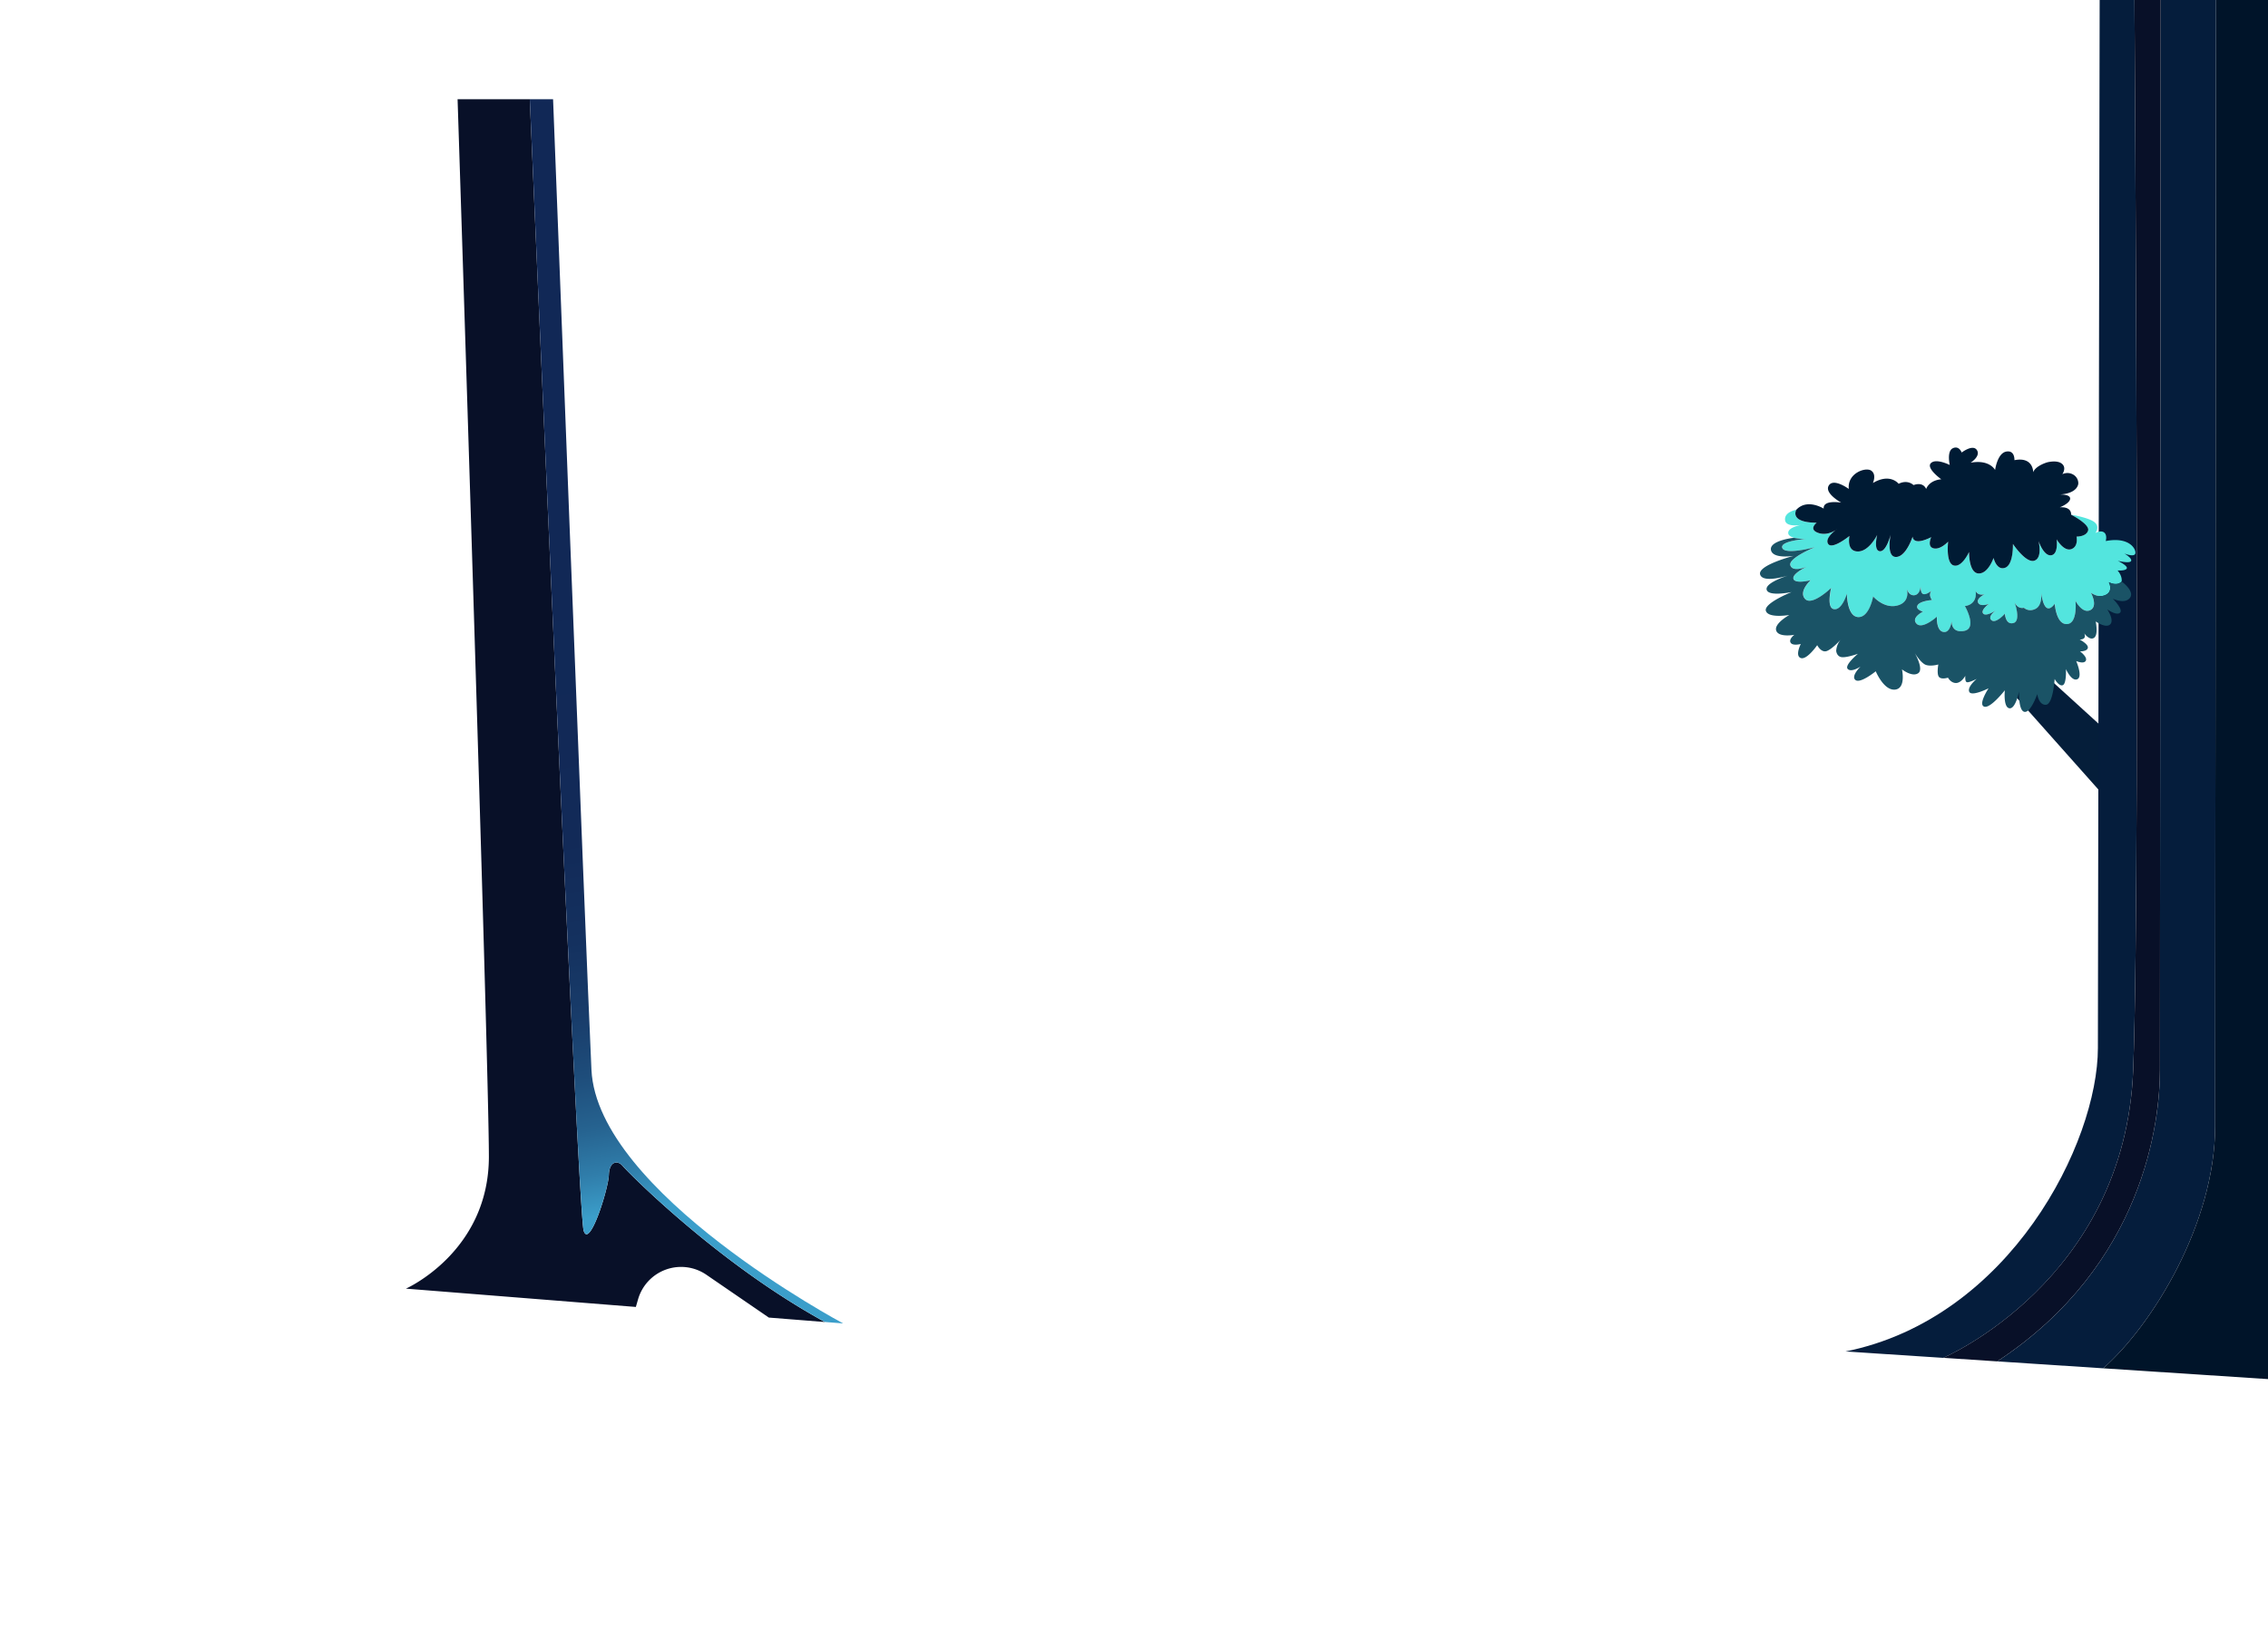 <svg id="a4ca7d05-2f5b-4a5d-9cbd-2f1375ef2cf8" data-name="图层 1" xmlns="http://www.w3.org/2000/svg" xmlns:xlink="http://www.w3.org/1999/xlink" viewBox="0 0 1920 1380"><defs><linearGradient id="a247adab-67e2-45a3-b7ce-56a15418d149" x1="591.32" y1="1013.41" x2="488.59" y2="460.24" gradientUnits="userSpaceOnUse"><stop offset="0" stop-color="#3b9eca"/><stop offset="0" stop-color="#3b9dc9"/><stop offset="0.06" stop-color="#307eab"/><stop offset="0.13" stop-color="#266390"/><stop offset="0.21" stop-color="#1e4d7b"/><stop offset="0.3" stop-color="#183c6a"/><stop offset="0.41" stop-color="#14315f"/><stop offset="0.56" stop-color="#122a58"/><stop offset="1" stop-color="#112856"/></linearGradient></defs><polygon points="1789.36 683.04 1670.65 549.58 1692.71 536.41 1796.9 631.24 1789.36 683.04" style="fill:#051e3a"/><path d="M1805.87,906c7-178.27,0-1067.69,0-1067.7h-28.09S1776,807.08,1776,887.27s-74.34,228.88-213.66,257l82.67,5.41h0S1798.85,1084.31,1805.87,906Z" style="fill:#051d3c"/><path d="M1875.24,953.42c0-82.54.88-1115.09.88-1115.09h-46.83s-.78,1024.81-.78,1067.7-13.17,164.69-137.71,246.63h0l89.69,5.87C1821.84,1122.18,1875.24,1036,1875.24,953.42Z" style="fill:#051d3c"/><path d="M1828.51,906c0-42.89.78-1067.69.78-1067.7h-23.42s7,889.43,0,1067.7S1645,1149.66,1645,1149.66h0l45.77,3h0C1815.34,1070.72,1828.51,948.93,1828.51,906Z" style="fill:#081028"/><path d="M1920-161.67h-43.88s-.88,1032.55-.88,1115.09-53.4,168.76-94.75,205.11l139.51,9.13Z" style="fill:#001429"/><path d="M1782.63,458.09s1.52-5.06-1.36-7.25-7.38.42-7.38.42,4.14-5.14-.73-9.1c-4.29-3.49-16.46-5.79-19.28-6.28l-.59-.1s15.94,8.09,14.36,13.42-9.79,5.14-9.79,5.14,1.84,8.51-4.5,10.62-12.35-8.29-12.35-8.29,1.75,12.71-4.66,13.48-10.7-12.19-10.7-12.19,3.66,14.31-3.47,16.74S1704,460.56,1704,460.56s.61,17.58-6.63,20.15-9.77-8.31-9.77-8.31S1683,486,1674.79,485.52s-7.92-18.17-7.92-18.17-6,13.19-12.92,11.44-4.67-20.18-4.67-20.18-6.45,7.1-12.31,5.69-2-9.47-2-9.47c-16.08,8-15.76-.5-15.76-.5s-5.37,17.06-14,17.26-4.62-18.9-4.62-18.9-3.59,14.63-9.18,14.05-2.21-13.8-2.21-13.8-6.94,14.33-16.64,14-6.81-13.12-6.81-13.12-14.75,11.95-18.08,6.69c-2.64-4.16,3.71-9.61,6.46-11.69-2.45,1.61-8.35,4.71-14.87,2.39-8.55-3-1.3-8.6-1.3-8.6-23.72-.14-17.19-11-17.19-11s-10.49,1.72-9.57,8.83c.66,5.13,8.94,4.67,13.49,4,1.72-.37,2.95-.53,2.95-.53s-1.2.27-2.95.53c-4.07.87-10.93,2.92-10.85,6.82.12,5.54,15.33,5.07,15.33,5.07s-21.79,1.47-20.31,7.33c1.7,6.71,27.77-.4,27.77-.4s-22.87,9.24-20.85,15.43,13.79,1.17,13.79,1.17-12.67,5.88-11.15,10.33,14.49,1.08,14.49,1.08-10.48,9.54-4.65,15.86,22.07-9.35,22.07-9.35-4.36,17.1,2.46,18,10.84-13.14,10.84-13.14,0,19.27,9.52,19.83S1585.82,505,1585.82,505s9.09,10.68,20.52,7.69c10.72-2.79,8.33-12.9,8-14.15l0-.13a1.11,1.11,0,0,1,0,.13c.24.84,1.93,6,6.44,5.45s5.23-6.9,5.29-7.69v-.08a.45.45,0,0,1,0,.08c0,.68-.29,5.76,2.11,6.66,2.58,1,7-2.73,7-2.73s-3,3.1.45,7.84c0,0-9.94.68-12.15,4.34s4.55,5.49,4.55,5.49-10.4,5-5.46,10.2,17.21-5.94,17.21-5.94-.73,11.74,5.39,12.9,7.13-9.29,7.13-9.29-.91,10.55,10.57,8.42.6-21.07.6-21.07,10.66-.52,9.14-12.84c0,0,1.16,4.27,7.54,3,0,0-7.27,3.34-5.44,7.07s9.14,1,9.14,1-7.37,5.16-4.88,8.15,11-2.86,11-2.86-7.73,5.19-4,8.47,11.39-5.5,11.39-5.5.42,9.66,7.18,7.93,1-17.55,1-17.55,2.21,5.79,7.93,4.65c0,0,4,3.94,10,.77,5.29-2.81,4.84-11.61,4.68-13.59,0-.25,0-.4,0-.4s0,.15,0,.4c.31,3,2.63,21.08,11.42,9.43,0,0,1.12,17.69,10.38,17.16S1757,508.7,1757,508.7s5.8,11.27,12.56,7.85.46-14.75.46-14.75,6.45,5.07,12.81,1.78,2.41-10.64,2.41-10.64,6.82,3.81,10.83-.59c0,0,1-4.23-3.43-9.35,0,0,7,.53,7.83-1.8s-7.63-6.35-7.63-6.35,10,2.51,11.24.16-5.75-6.4-5.75-6.4,8.13,3.37,9.29.21S1803.25,454.07,1782.63,458.09Z" style="fill:#53e5de"/><path d="M1743.68,429.57s8.69-3.32,8.82-7.37-9.45-3.49-9.45-3.49c16.41-.74,16.37-9.45,16.37-9.45a8.52,8.52,0,0,0-4.33-7.44,9.77,9.77,0,0,0-9.2-.32s3.88-5.37-.36-8.86-12.63-1.13-12.63-1.13-9.77,2.88-11.67,8.34c0,0,.28-13.38-15.88-10.23,0,0,.51-8.7-7-7.26s-9.38,15.57-9.38,15.57-4.57-9.12-20.74-6.16c0,0,8.76-5.45,5.33-10.7s-12.89,2.08-12.89,2.08-2.17-6.15-7.48-3.63-2.61,14.18-2.61,14.18-11.53-5.89-15.93-1.6,8.77,13.72,8.77,13.72-9.57.25-12.85,8.2c0,0-2-6.34-10.68-3.31,0,0-4.83-5-12.57-1.09,0,0-7.1-9.38-21.8-.66,0,0,3.35-7.18-1.41-10.47s-20.39,2.19-19,15.49c0,0-12.86-9.48-16.92-2.92s10.53,14.52,10.53,14.52-15.6-2.76-14.85,5.06c0,0-13.93-8.87-23.15.94,0,0-6.53,10.87,17.19,11,0,0-7.25,5.57,1.3,8.6,6.52,2.32,12.42-.78,14.87-2.39.71-.54,1.19-.86,1.19-.86a14.13,14.13,0,0,1-1.19.86c-2.75,2.08-9.1,7.53-6.46,11.69,3.33,5.26,18.08-6.69,18.08-6.69s-2.9,12.78,6.81,13.12,16.64-14,16.64-14-3.37,13.21,2.21,13.8,9.18-14.05,9.18-14.05-4,19.1,4.62,18.9,14-17.26,14-17.26-.32,8.5,15.76.5c0,0-3.87,8.06,2,9.47s12.31-5.69,12.31-5.69S1647,477,1654,478.79s12.92-11.44,12.92-11.44-.32,17.7,7.92,18.17,12.82-13.12,12.82-13.12,2.52,10.89,9.77,8.31,6.63-20.15,6.63-20.15,11,16.57,18.17,14.14,3.47-16.74,3.47-16.74,4.28,13,10.7,12.19,4.66-13.48,4.66-13.48,6,10.41,12.35,8.29,4.5-10.62,4.5-10.62,8.22.2,9.79-5.14-14.36-13.42-14.36-13.42C1753.43,428.3,1743.68,429.57,1743.68,429.57Z" style="fill:#001b34"/><path d="M1558.69,556.34c4,.84,14.17-2.78,14.17-2.78s-11.75,9.7-8.61,12.88,10.85-2.11,10.85-2.11-8.45,8.12-4.35,11.42,17.19-7.39,17.19-7.39,6.79,16.48,16.32,15.52,5.87-17.14,5.87-17.14,8.47,6.71,13.66,3.32-2.88-17.19-2.88-17.19,5.2,8.58,9.46,10.08,10.54-.34,10.54-.34-1.54,8.22.61,10.59,7.57.57,7.57.57,2.42,4.63,6.92,4.51,7.78-6.1,7.78-6.1-.56,4.81,1.26,5.41,8.34-2.81,8.34-2.81-8.28,6.81-6.26,11,16.31-3,16.31-3-9,13.59-3.74,15.5,17.51-13.83,17.51-13.83-1.43,14.46,3.86,15.23,8.2-14.26,8.2-14.26-.72,16.39,4.58,17.29,10.83-15.05,10.83-15.05,1.15,9.41,7.29,9.06,7.41-21.82,7.41-21.82,3.71,6.54,6.93,5.21,2.64-13.6,2.64-13.6,4.65,10.63,9.58,8.59-.89-15.41-.89-15.41,6.48,2.85,8.12-.27-4.9-7.93-4.9-7.93,5.93.23,6.62-2.93-6.9-7.07-6.9-7.07,3,.06,4-1.48-.15-3.79-.15-3.79,4.47,6.35,8.3,3.81,1.42-13.85,1.42-13.85,8.68,6.15,12.3,2.41-2.55-12.66-2.55-12.66,8,5.69,10.86,2.8-6.14-11.85-6.14-11.85,10.11,5,14.49-.67-7-13.86-7-13.86c-4,4.4-10.83.59-10.83.59s4,7.34-2.41,10.64-12.81-1.78-12.81-1.78,6.3,11.33-.46,14.75S1757,508.7,1757,508.7s2.12,19.15-7.13,19.69-10.38-17.16-10.38-17.16c-8.79,11.65-11.11-6.46-11.42-9.43.17,2,.61,10.78-4.68,13.59-6,3.17-10-.77-10-.77-5.72,1.14-7.93-4.65-7.93-4.65s5.75,15.81-1,17.55-7.18-7.93-7.18-7.93-7.7,8.79-11.39,5.5,4-8.47,4-8.47-8.54,5.84-11,2.86,4.88-8.15,4.88-8.15-7.31,2.74-9.14-1,5.44-7.07,5.44-7.07c-6.38,1.27-7.54-3-7.54-3,1.52,12.32-9.14,12.84-9.14,12.84s10.88,18.94-.6,21.07-10.57-8.42-10.57-8.42-1,10.45-7.13,9.29-5.39-12.9-5.39-12.9-12.27,11.1-17.21,5.94,5.46-10.2,5.46-10.2-6.76-1.83-4.55-5.49,12.15-4.34,12.15-4.34c-3.4-4.74-.45-7.84-.45-7.84s-4.43,3.69-7,2.73c-2.4-.9-2.15-6-2.11-6.66-.06.79-.69,7.14-5.29,7.69s-6.2-4.61-6.44-5.45c.34,1.25,2.73,11.36-8,14.15-11.43,3-20.52-7.69-20.52-7.69s-3.19,18-12.71,17.49-9.52-19.83-9.52-19.83-4,14.05-10.84,13.14-2.46-18-2.46-18-16.24,15.67-22.07,9.35,4.65-15.86,4.65-15.86-13,3.37-14.49-1.08,11.15-10.33,11.15-10.33-11.76,5-13.79-1.17,20.85-15.43,20.85-15.43-26.07,7.11-27.77.4c-1.48-5.86,20.31-7.33,20.31-7.33a43,43,0,0,1-10.43-1s-20.74,2.26-19.41,10.25,19.13,5.08,19.13,5.08-30.62,7.9-28.28,15.77c2.11,7.07,19.87,2,23.43.95l.63-.19-.63.19c-3.36,1.07-19.25,6.45-17.91,11.91,1.5,6.1,21.1,2,21.1,2s-23.93,9.52-21.73,16,19.87,3.39,19.87,3.39-13.21,7.22-11.14,13.26,15.34,3.55,15.34,3.55-4.94,3.65-3.15,6.64,8.61,1.11,8.61,1.11-5.14,10.09,0,11.91,13.9-10.9,13.9-10.9,3.42,6.87,8.35,4.87c4.08-1.66,9.63-7.46,11.43-9.42.36-.43.6-.66.6-.66l-.6.66a16.5,16.5,0,0,0-3.71,9.37S1554.74,555.49,1558.69,556.34Z" style="fill:#1a5366"/><path d="M527.14,987.21c-4.39-5.27-11.41-3.81-11.71,7.61S499,1058,494.07,1041.94,448.5,84,448.5,84H387.37s26.5,814.49,26.5,895.27-70.24,111.8-70.24,111.8l194.66,15.5,1.9-6.56A37.89,37.89,0,0,1,598,1079.32l52.87,36.25,47.47,3.77h0C607.61,1069.72,531.53,992.48,527.14,987.21Z" style="fill:#081028"/><path d="M500.7,905.75C495.43,793.28,468.21,84,468.21,84H448.5s40.59,941.8,45.57,957.9,21.07-35.71,21.36-47.12,7.32-12.88,11.71-7.61,80.47,82.51,171.21,132.13h0l15.45,1.23S505.58,1009.75,500.7,905.75Z" style="fill:url(#a247adab-67e2-45a3-b7ce-56a15418d149)"/></svg>
